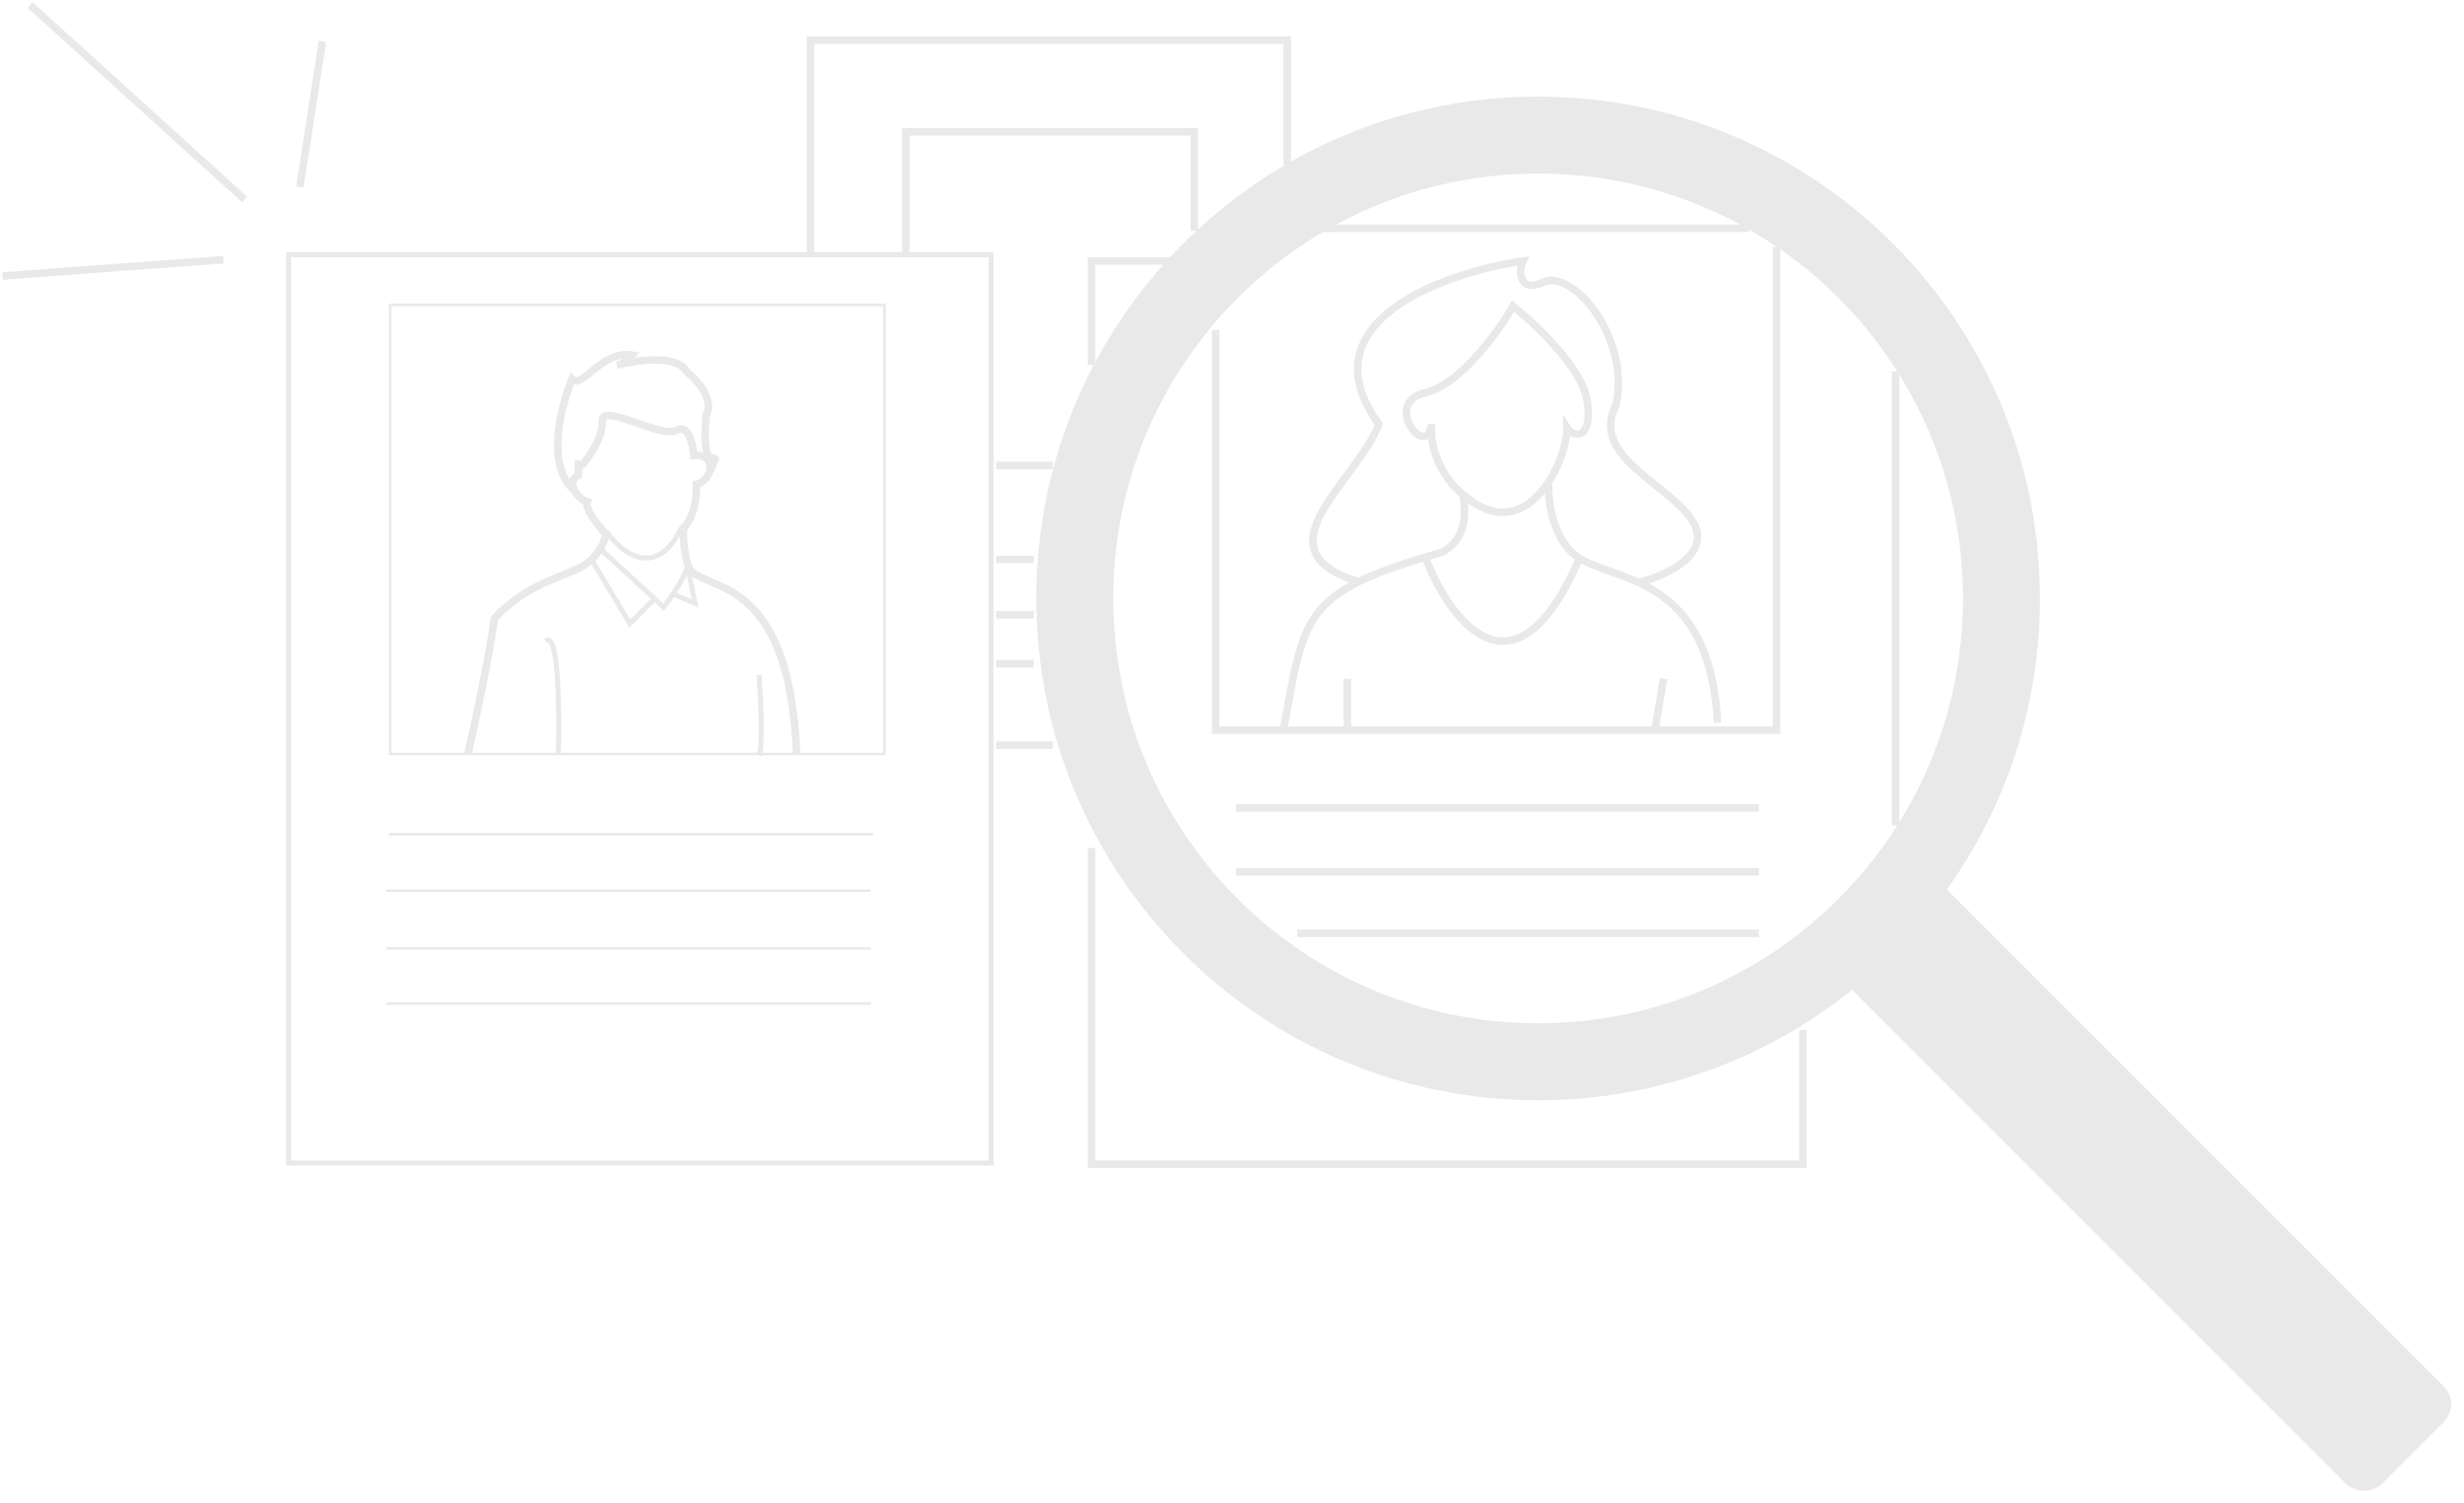 <svg width="982" height="599" viewBox="0 0 982 599" fill="none" xmlns="http://www.w3.org/2000/svg">
<path d="M435 338V464H718.5V410.5M467.5 104H435V145.5M755.5 148V329M484.5 131.5V291H511.5M708 98.5V291H659.5M527 91H697M492.5 322H701M701 347.5H492.5M701 372H517M186.5 300.5C189.167 288.833 195 261.7 197 246.5C211.5 231 227.5 229.5 234 224.5C239.2 220.5 241.167 215.167 241.5 213C238.5 209.667 232.8 202.4 234 200C231.944 199.315 229.992 197.481 228.955 195.5M230.5 183.5C230.5 184.333 230.5 186.7 230.5 189.5C227.785 190.586 227.724 193.146 228.955 195.5M317.5 300.5C314.5 226.5 279.5 236.5 274.5 226C272.651 222.117 272 211 272.5 210.5C273 210 278 204.5 277.5 193C280.186 192.403 281.625 190.559 282.88 188M231.5 186C234.5 182.667 240.4 174.4 240 168C239.5 160 263.5 175 269.5 171.5C274.3 168.7 276.167 177 276.5 181.5C279.087 181.167 283.985 182 282.88 188M282.88 188C283.728 186.272 284.492 184.217 285.5 182C280.3 186 280.667 172.333 281.5 165C283 162.833 283.5 156.4 273.5 148C269.9 141.2 253.667 143.5 246 145.5C246.833 145.5 249.2 144.7 252 141.5C239.5 139.5 232 155.5 228 151C223.47 161.833 217.319 185.9 228.955 195.5M511.5 291H537M511.5 291C517.79 256.959 518.604 243.18 541.5 231.832M583 197C585.4 210.2 581 216.5 575 220C572.56 220.691 570.229 221.369 568 222.037M583 197C578.5 193.667 569.7 183.4 570.5 169C569 184 550.5 160.5 568 156.5C582 153.3 597.167 132.167 603 122C612 129.167 630.5 146.7 632.5 159.5C635 175.5 627 174.5 624.5 170.5C624.5 176.045 621.911 184.807 617.231 192M583 197C598.097 210.286 610.095 202.966 617.231 192M617.231 192C616.654 201.833 619.927 216.632 629.5 222.5M629.5 222.5C603.5 282.5 577.667 247.191 568 222.037M629.5 222.5C635.329 226.073 644.129 228.019 653 232.142M684.5 288C682.628 251.813 667.716 238.982 653 232.142M568 222.037C556.81 225.392 548.207 228.508 541.5 231.832M537 291V270.5M537 291H659.5M663 270.5L659.5 291M653 232.142C662.833 229.761 681.1 221.9 675.5 209.5C668.5 194 633 183 644 161.5C650 135 627 107 615 112.5C605.4 116.9 605 108 607 104C575.5 108.667 519.9 128.2 549.5 169C541 192 500 219.165 541.5 231.832M119.5 74.5L124 45.5L128.5 16.5M97.5 79.5L54.75 40.75L12 2M89 103.5L1 110" stroke="#E9E9E9" stroke-width="3"/>
<path d="M241.5 211.5C247.333 220.167 261.6 231.9 272 209.5M239.5 219L264.5 242C268 237.333 274.8 227.3 274 224.5C273.2 221.7 275.667 234 277 240.5L269 237M260.5 239L251 248.5L235.5 222.5M222.5 300.5C223 283.667 222.7 251.1 217.5 255.5" stroke="#E9E9E9" stroke-width="2"/>
<rect x="155.5" y="121.5" width="197" height="179" stroke="#E9E9E9"/>
<rect x="730" y="386.391" width="55" height="300" rx="10" transform="rotate(-45 730 386.391)" fill="#E9E9E9"/>
<path d="M813 238.5C813 348.957 723.457 438.5 613 438.5C502.543 438.5 413 348.957 413 238.5C413 128.043 502.543 38.5 613 38.5C723.457 38.5 813 128.043 813 238.5ZM443.674 238.5C443.674 332.016 519.484 407.826 613 407.826C706.516 407.826 782.326 332.016 782.326 238.5C782.326 144.984 706.516 69.174 613 69.174C519.484 69.174 443.674 144.984 443.674 238.5Z" fill="#E9E9E9"/>
<rect x="115" y="101.5" width="280" height="362" stroke="#E9E9E9" stroke-width="2"/>
<line x1="154.999" y1="332.5" x2="348.001" y2="332.5" stroke="#E9E9E9"/>
<line x1="154" y1="355" x2="347.003" y2="355" stroke="#E9E9E9"/>
<line x1="154" y1="378" x2="347.003" y2="378" stroke="#E9E9E9"/>
<line x1="154" y1="400" x2="347.003" y2="400" stroke="#E9E9E9"/>
<path d="M302.5 269C303.167 278 304.1 297 302.5 301" stroke="#E9E9E9" stroke-width="2"/>
<path d="M323 100.5V16H513V66M361 100.5V52.5H476V92M397 185.5H419.5M397 297H419.5M397 223H412M412 245H397M397 264.5H412" stroke="#E9E9E9" stroke-width="3"/>
</svg>
